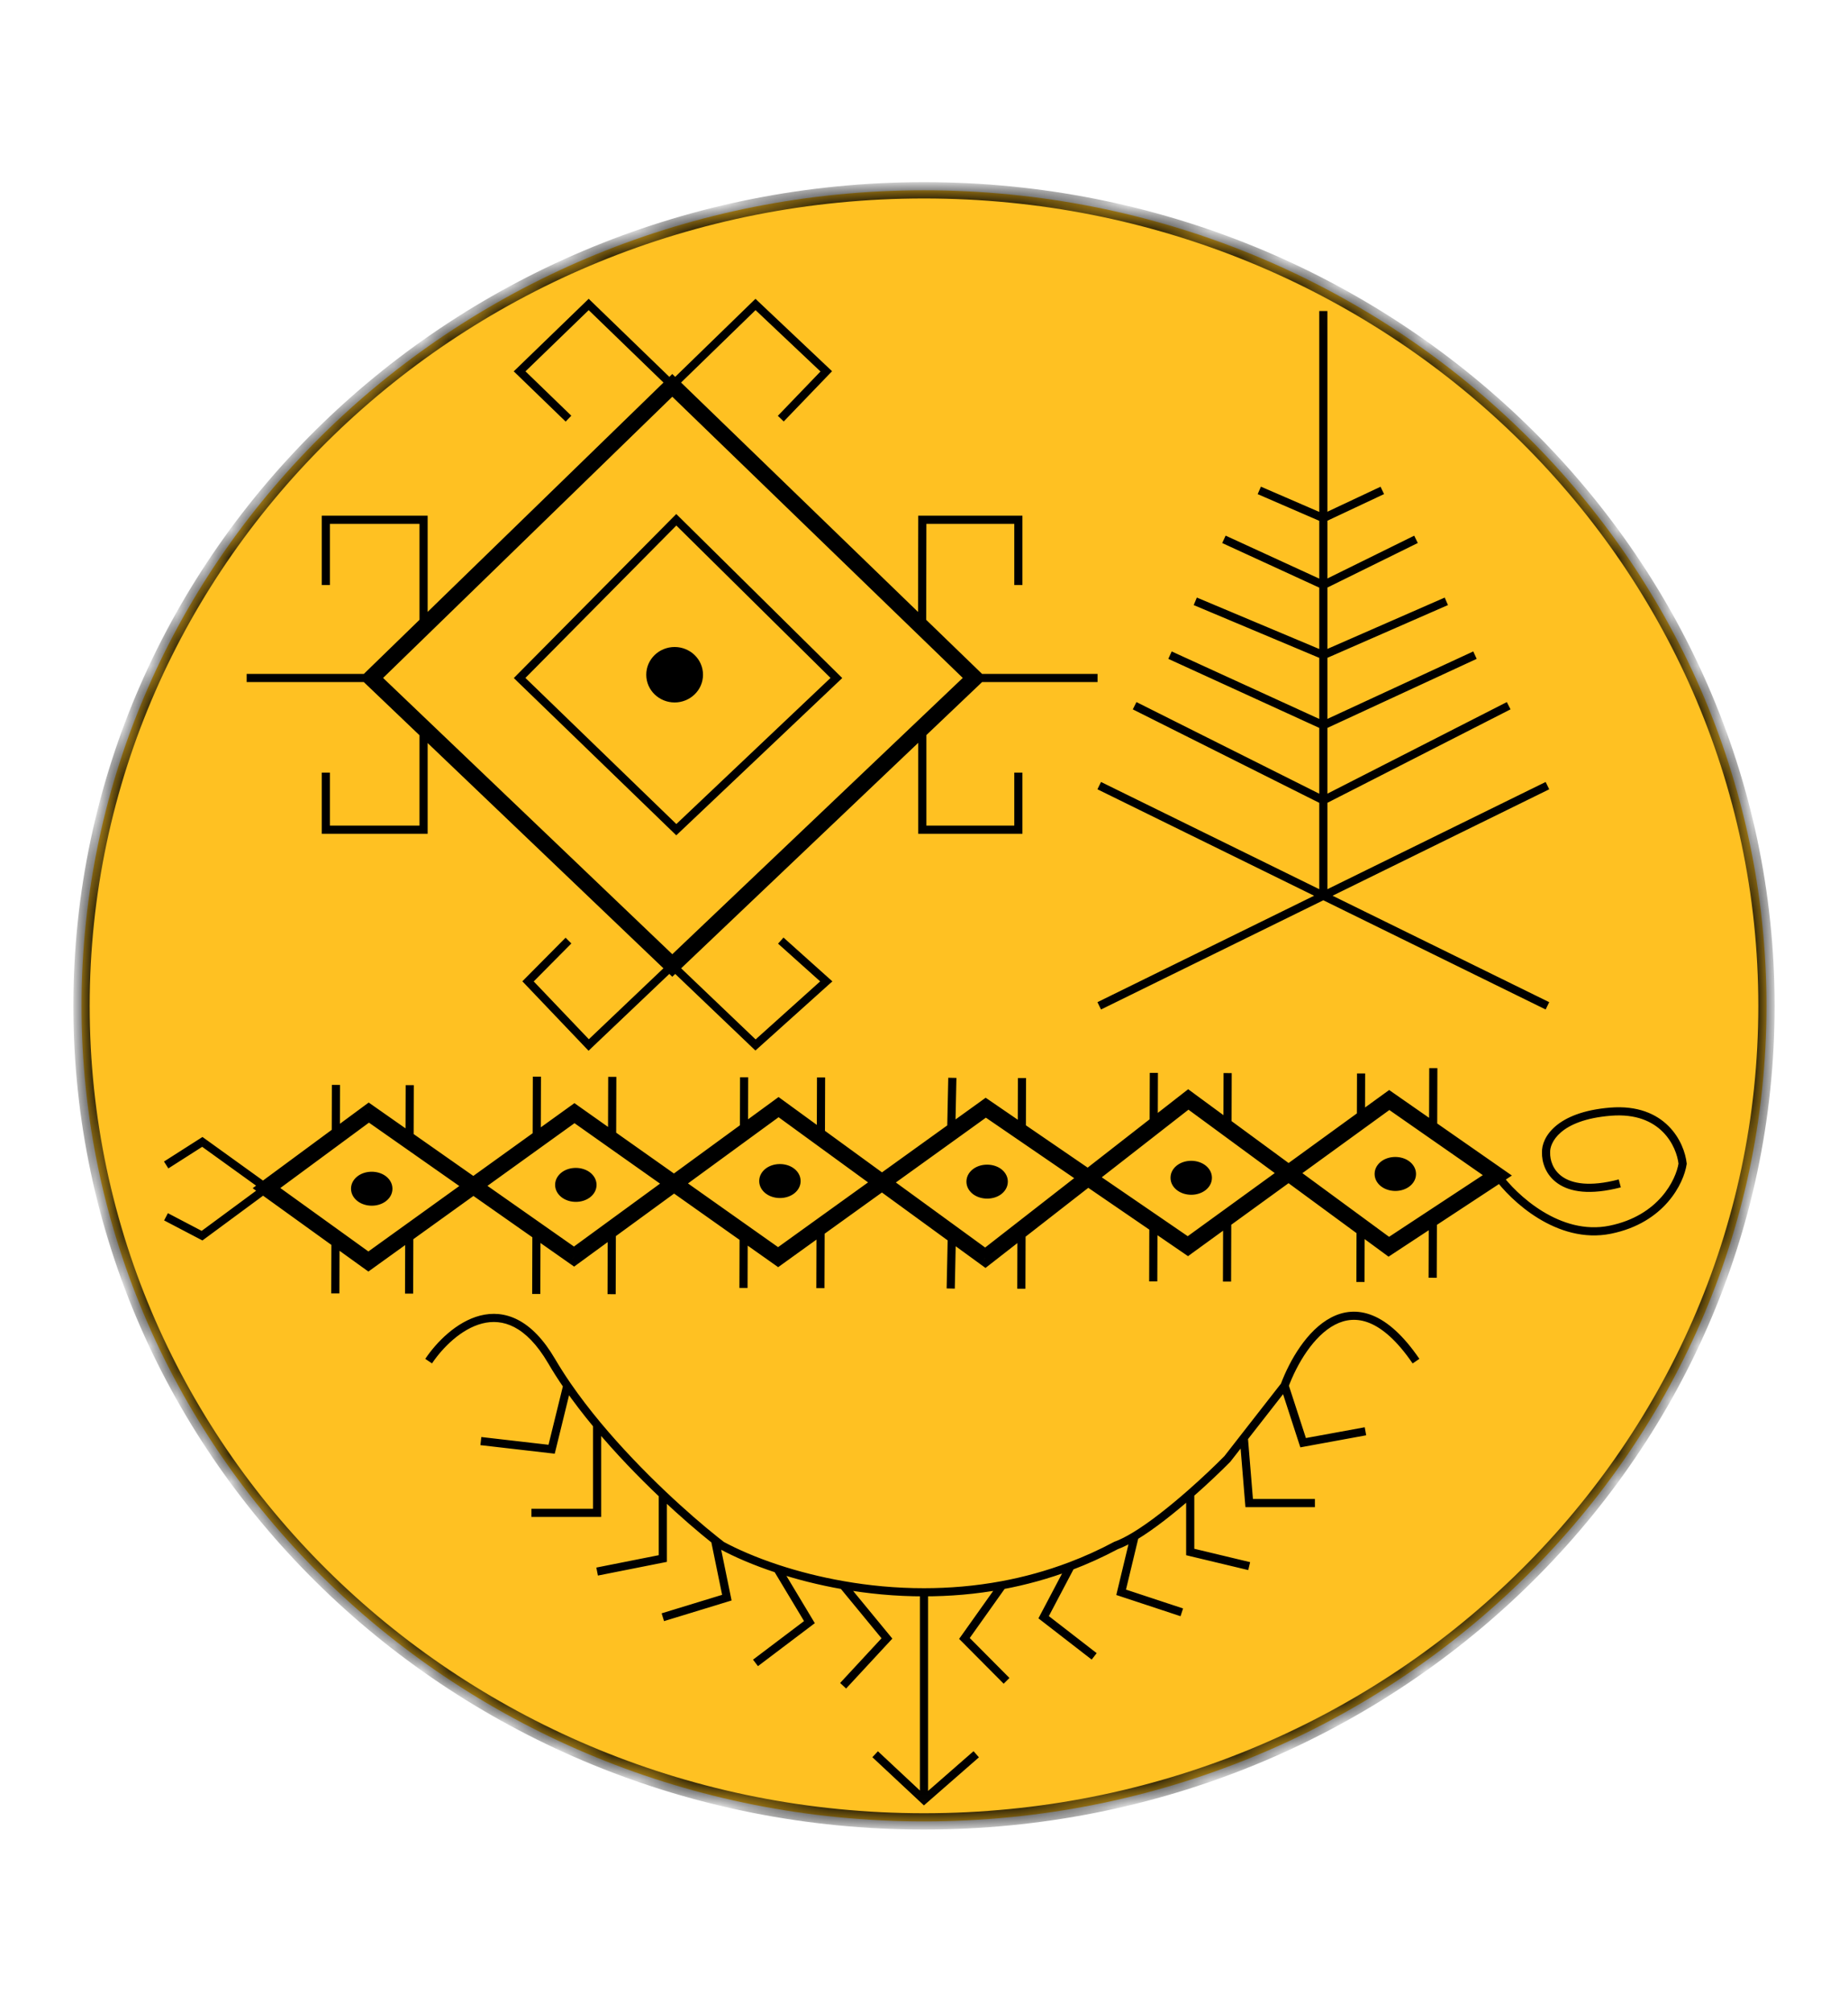 <svg width="68" height="74" viewBox="0 0 68 74" fill="none" xmlns="http://www.w3.org/2000/svg">
<mask id="path-1-inside-1_2092_17534" fill="white">
<path d="M65 37C65 53.569 51.121 67 34 67C16.879 67 3 53.569 3 37C3 20.431 16.879 7 34 7C51.121 7 65 20.431 65 37Z"/>
<path d="M15.586 23.072L24.738 14.176L33.93 23.072L35.86 24.94L33.938 26.767L24.738 35.515L15.586 26.775L13.664 24.94L15.586 23.072Z"/>
<path d="M25.568 24.82C25.568 25.217 25.235 25.54 24.824 25.54C24.413 25.54 24.08 25.217 24.08 24.82C24.08 24.422 24.413 24.1 24.824 24.1C25.235 24.1 25.568 24.422 25.568 24.82Z"/>
<path d="M12.345 45.533L9.806 43.705L12.356 41.823L13.572 40.926L15.07 41.978L17.418 43.625L19.749 41.947L21.139 40.948L22.522 41.926L24.801 43.536L27.375 41.656L28.649 40.725L30.205 41.859L32.453 43.496L35 41.663L36.273 40.747L37.599 41.655L40.033 43.322L42.452 41.436L43.726 40.443L45.167 41.502L47.415 43.152L50.078 41.22L51.12 40.464L52.734 41.589L55.097 43.235L52.724 44.795L51.103 45.861L50.066 45.099L47.415 43.152L45.157 44.79L43.71 45.84L42.441 44.972L40.033 43.322L37.589 45.228L36.257 46.266L35.026 45.37L32.453 43.496L30.195 45.12L28.632 46.244L27.364 45.348L24.801 43.536L22.512 45.208L21.123 46.223L19.739 45.253L17.418 43.625L15.06 45.322L13.555 46.405L12.345 45.533Z"/>
<path d="M13.68 43.402C13.935 43.403 14.141 43.549 14.141 43.728C14.14 43.907 13.933 44.052 13.678 44.051C13.422 44.051 13.216 43.905 13.216 43.725C13.217 43.546 13.424 43.401 13.68 43.402Z"/>
<path d="M21.189 43.261C21.445 43.262 21.651 43.408 21.651 43.587C21.65 43.766 21.443 43.911 21.187 43.91C20.932 43.91 20.726 43.764 20.726 43.584C20.727 43.405 20.934 43.26 21.189 43.261Z"/>
<path d="M28.699 43.12C28.954 43.121 29.161 43.267 29.16 43.446C29.16 43.625 28.952 43.77 28.697 43.769C28.442 43.769 28.235 43.623 28.236 43.443C28.237 43.264 28.444 43.119 28.699 43.12Z"/>
<path d="M36.324 43.142C36.579 43.142 36.786 43.288 36.785 43.467C36.785 43.647 36.577 43.791 36.322 43.791C36.067 43.79 35.86 43.644 35.861 43.465C35.861 43.285 36.069 43.141 36.324 43.142Z"/>
<path d="M43.834 43C44.089 43.001 44.295 43.147 44.295 43.326C44.294 43.505 44.087 43.65 43.832 43.65C43.577 43.649 43.37 43.503 43.371 43.324C43.371 43.144 43.578 43 43.834 43Z"/>
<path d="M51.344 42.859C51.599 42.86 51.805 43.006 51.805 43.185C51.804 43.364 51.597 43.509 51.342 43.508C51.087 43.508 50.88 43.362 50.881 43.182C50.881 43.003 51.088 42.858 51.344 42.859Z"/>
</mask>
<path d="M65 37C65 53.569 51.121 67 34 67C16.879 67 3 53.569 3 37C3 20.431 16.879 7 34 7C51.121 7 65 20.431 65 37Z" fill="#FFC122"/>
<path d="M25.568 24.82C25.568 25.217 25.235 25.54 24.824 25.54C24.413 25.54 24.08 25.217 24.08 24.82C24.08 24.422 24.413 24.1 24.824 24.1C25.235 24.1 25.568 24.422 25.568 24.82Z" fill="black"/>
<path d="M13.68 43.402C13.935 43.403 14.141 43.549 14.141 43.728C14.14 43.907 13.933 44.052 13.678 44.051C13.422 44.051 13.216 43.905 13.216 43.725C13.217 43.546 13.424 43.401 13.68 43.402Z" fill="black"/>
<path d="M21.189 43.261C21.445 43.262 21.651 43.408 21.651 43.587C21.65 43.766 21.443 43.911 21.187 43.91C20.932 43.91 20.726 43.764 20.726 43.584C20.727 43.405 20.934 43.26 21.189 43.261Z" fill="black"/>
<path d="M28.699 43.12C28.954 43.121 29.161 43.267 29.16 43.446C29.16 43.625 28.952 43.77 28.697 43.769C28.442 43.769 28.235 43.623 28.236 43.443C28.237 43.264 28.444 43.119 28.699 43.12Z" fill="black"/>
<path d="M36.324 43.142C36.579 43.142 36.786 43.288 36.785 43.467C36.785 43.647 36.577 43.791 36.322 43.791C36.067 43.79 35.86 43.644 35.861 43.465C35.861 43.285 36.069 43.141 36.324 43.142Z" fill="black"/>
<path d="M43.834 43C44.089 43.001 44.295 43.147 44.295 43.326C44.294 43.505 44.087 43.65 43.832 43.65C43.577 43.649 43.37 43.503 43.371 43.324C43.371 43.144 43.578 43 43.834 43Z" fill="black"/>
<path d="M51.344 42.859C51.599 42.86 51.805 43.006 51.805 43.185C51.804 43.364 51.597 43.509 51.342 43.508C51.087 43.508 50.88 43.362 50.881 43.182C50.881 43.003 51.088 42.858 51.344 42.859Z" fill="black"/>
<path d="M19.12 13.66L19.016 13.552L18.904 13.66L19.016 13.768L19.12 13.66ZM21.662 11.2L21.766 11.092L21.662 10.991L21.558 11.092L21.662 11.2ZM21.662 38.44L21.553 38.543L21.657 38.652L21.765 38.548L21.662 38.44ZM19.43 36.1L19.323 35.994L19.221 36.098L19.322 36.203L19.43 36.1ZM30.404 13.66L30.512 13.764L30.617 13.655L30.507 13.551L30.404 13.66ZM27.8 11.2L27.903 11.091L27.799 10.992L27.695 11.092L27.8 11.2ZM27.8 38.44L27.696 38.548L27.797 38.644L27.9 38.551L27.8 38.44ZM30.404 36.1L30.504 36.211L30.629 36.1L30.504 35.988L30.404 36.1ZM11.99 19.12V18.97H11.84V19.12H11.99ZM15.586 19.12H15.736V18.97H15.586V19.12ZM24.738 14.176L24.633 14.284L24.738 14.385L24.842 14.284L24.738 14.176ZM11.99 30.52H11.84V30.67H11.99V30.52ZM15.586 30.52V30.67H15.736V30.52H15.586ZM24.738 35.515L24.841 35.407L24.738 35.308L24.634 35.407L24.738 35.515ZM37.472 19.12H37.622V18.97H37.472V19.12ZM33.938 19.12V18.97H33.788L33.788 19.119L33.938 19.12ZM37.472 30.52V30.67H37.622V30.52H37.472ZM33.938 30.52H33.788V30.67H33.938V30.52ZM24.886 19.12L24.991 19.013L24.885 18.908L24.779 19.014L24.886 19.12ZM19.12 24.94L19.013 24.834L18.907 24.942L19.016 25.048L19.12 24.94ZM24.886 30.52L24.782 30.628L24.885 30.727L24.989 30.629L24.886 30.52ZM30.776 24.94L30.879 25.049L30.992 24.942L30.881 24.833L30.776 24.94ZM20.298 50.07L20.427 49.994L20.298 50.07ZM34 58.572L34 58.422L34 58.572ZM34 66.21L33.898 66.319L33.997 66.412L34.099 66.323L34 66.21ZM20.298 53.31L20.281 53.459L20.412 53.474L20.444 53.346L20.298 53.31ZM21.972 55.65V55.8H22.122V55.65H21.972ZM21.972 52.413L22.087 52.317L21.972 52.413ZM24.39 57.33L24.419 57.477L24.54 57.453V57.33H24.39ZM24.39 54.975L24.493 54.866L24.39 54.975ZM26.746 58.77L26.79 58.913L26.92 58.873L26.893 58.74L26.746 58.77ZM26.312 56.656L26.405 56.539V56.539L26.312 56.656ZM26.56 56.85L26.469 56.969L26.478 56.976L26.488 56.982L26.56 56.85ZM29.784 59.67L29.875 59.789L29.982 59.708L29.913 59.593L29.784 59.67ZM28.606 57.708L28.653 57.566L28.606 57.708ZM32.636 60.27L32.746 60.372L32.835 60.276L32.752 60.175L32.636 60.27ZM31.024 58.311L31.05 58.163L31.024 58.311ZM35.488 60.27L35.366 60.183L35.292 60.286L35.382 60.376L35.488 60.27ZM36.88 58.311L36.853 58.164L36.88 58.311ZM38.402 59.49L38.269 59.42L38.211 59.531L38.31 59.608L38.402 59.49ZM39.394 57.609L39.341 57.469L39.394 57.609ZM41.068 56.85L41.017 56.709L41.007 56.712L40.997 56.717L41.068 56.85ZM41.254 58.572L41.108 58.537L41.076 58.672L41.207 58.715L41.254 58.572ZM41.75 56.51L41.673 56.381L41.75 56.51ZM43.796 57.09H43.646V57.208L43.761 57.236L43.796 57.09ZM43.796 54.95L43.697 54.837L43.796 54.95ZM45.16 53.67L45.267 53.775L45.273 53.769L45.278 53.762L45.16 53.67ZM45.966 55.29L45.816 55.302L45.828 55.44H45.966V55.29ZM45.769 52.89L45.651 52.797L45.769 52.89ZM47.95 53.07L47.807 53.116L47.848 53.241L47.977 53.217L47.95 53.07ZM7.435 45.454L7.365 45.587L7.449 45.63L7.524 45.575L7.435 45.454ZM59.25 45.235L59.28 45.382L59.25 45.235ZM61.915 42.808L62.063 42.83L62.066 42.811L62.064 42.792L61.915 42.808ZM59.263 40.893L59.275 41.042L59.263 40.893ZM56.89 42.388L57.041 42.393L57.04 42.382L56.89 42.388ZM7.445 42.005L7.533 41.883L7.45 41.824L7.365 41.878L7.445 42.005ZM9.806 43.705L9.895 43.825L10.06 43.703L9.894 43.583L9.806 43.705ZM21.022 15.292L19.224 13.552L19.016 13.768L20.814 15.508L21.022 15.292ZM19.224 13.768L21.766 11.308L21.558 11.092L19.016 13.552L19.224 13.768ZM21.77 38.336L19.538 35.996L19.322 36.203L21.553 38.543L21.77 38.336ZM19.537 36.205L21.024 34.705L20.811 34.494L19.323 35.994L19.537 36.205ZM28.838 15.504L30.512 13.764L30.296 13.556L28.622 15.296L28.838 15.504ZM30.507 13.551L27.903 11.091L27.697 11.309L30.301 13.769L30.507 13.551ZM27.9 38.551L30.504 36.211L30.304 35.988L27.7 38.328L27.9 38.551ZM30.504 35.988L28.83 34.488L28.63 34.712L30.304 36.212L30.504 35.988ZM13.664 24.79H9.076V25.09H13.664V24.79ZM35.86 25.09H40.386V24.79H35.86V25.09ZM12.14 21.52V19.12H11.84V21.52H12.14ZM11.99 19.27H15.586V18.97H11.99V19.27ZM27.695 11.092L24.633 14.069L24.842 14.284L27.905 11.307L27.695 11.092ZM15.436 19.12V23.072H15.736V19.12H15.436ZM11.84 28.42V30.52H12.14V28.42H11.84ZM11.99 30.67H15.586V30.37H11.99V30.67ZM24.634 35.624L27.696 38.548L27.904 38.331L24.841 35.407L24.634 35.624ZM15.736 30.52V26.775H15.436V30.52H15.736ZM37.622 21.52V19.12H37.322V21.52H37.622ZM37.472 18.97H33.938V19.27H37.472V18.97ZM21.558 11.308L24.633 14.284L24.842 14.069L21.766 11.092L21.558 11.308ZM33.788 19.119L33.78 23.071L34.08 23.072L34.088 19.12L33.788 19.119ZM37.322 28.42V30.52H37.622V28.42H37.322ZM37.472 30.37H33.938V30.67H37.472V30.37ZM24.634 35.407L21.559 38.331L21.765 38.548L24.841 35.624L24.634 35.407ZM34.088 30.52V26.767H33.788V30.52H34.088ZM24.779 19.014L19.013 24.834L19.227 25.045L24.993 19.225L24.779 19.014ZM19.016 25.048L24.782 30.628L24.99 30.412L19.224 24.832L19.016 25.048ZM24.989 30.629L30.879 25.049L30.673 24.831L24.783 30.411L24.989 30.629ZM30.881 24.833L24.991 19.013L24.781 19.227L30.671 25.047L30.881 24.833ZM57.006 36.865L48.76 32.815L48.628 33.084L56.874 37.134L57.006 36.865ZM48.76 32.815L40.514 28.765L40.382 29.034L48.628 33.084L48.76 32.815ZM40.514 37.134L48.76 33.084L48.628 32.815L40.382 36.865L40.514 37.134ZM48.76 33.084L57.006 29.034L56.874 28.765L48.628 32.815L48.76 33.084ZM48.844 32.95V29.44H48.544V32.95H48.844ZM41.683 26.094L48.627 29.574L48.761 29.305L41.817 25.826L41.683 26.094ZM48.844 29.44V26.68H48.544V29.44H48.844ZM42.99 24.236L48.632 26.816L48.756 26.543L43.114 23.963L42.99 24.236ZM48.844 26.68V24.1H48.544V26.68H48.844ZM43.924 22.258L48.636 24.238L48.752 23.961L44.04 21.981L43.924 22.258ZM48.844 24.1V21.52H48.544V24.1H48.844ZM44.973 19.976L48.631 21.656L48.757 21.383L45.099 19.703L44.973 19.976ZM48.844 21.52V19.06H48.544V21.52H48.844ZM48.844 19.06V11.44H48.544V19.06H48.844ZM46.278 18.177L48.634 19.197L48.754 18.922L46.398 17.902L46.278 18.177ZM50.8 17.904L48.63 18.924L48.758 19.195L50.928 18.175L50.8 17.904ZM52.038 19.705L48.628 21.385L48.76 21.654L52.17 19.974L52.038 19.705ZM53.16 21.982L48.634 23.962L48.754 24.237L53.28 22.257L53.16 21.982ZM54.211 23.963L48.631 26.543L48.757 26.816L54.337 24.236L54.211 23.963ZM55.446 25.826L48.626 29.306L48.762 29.573L55.582 26.093L55.446 25.826ZM15.896 50.153C16.291 49.566 16.974 48.882 17.742 48.685C18.12 48.588 18.519 48.609 18.924 48.819C19.331 49.031 19.756 49.441 20.169 50.145L20.427 49.994C19.997 49.258 19.535 48.799 19.062 48.553C18.586 48.306 18.11 48.281 17.668 48.394C16.796 48.618 16.059 49.373 15.648 49.986L15.896 50.153ZM47.409 51.022C47.565 50.602 47.796 50.129 48.089 49.71C48.383 49.29 48.732 48.932 49.121 48.73C49.505 48.53 49.93 48.478 50.398 48.669C50.873 48.864 51.406 49.315 51.98 50.154L52.228 49.985C51.636 49.12 51.062 48.617 50.512 48.392C49.954 48.164 49.437 48.227 48.983 48.464C48.535 48.697 48.152 49.096 47.843 49.538C47.533 49.982 47.291 50.478 47.127 50.917L47.409 51.022ZM33.85 58.572V66.21H34.15V58.572H33.85ZM34.099 66.323L36.021 64.643L35.823 64.417L33.901 66.097L34.099 66.323ZM34.102 66.1L32.304 64.42L32.1 64.639L33.898 66.319L34.102 66.1ZM17.677 53.159L20.281 53.459L20.315 53.161L17.711 52.861L17.677 53.159ZM20.169 50.145C20.347 50.45 20.542 50.754 20.749 51.055L20.996 50.885C20.792 50.589 20.602 50.291 20.427 49.994L20.169 50.145ZM20.444 53.346L21.018 51.005L20.727 50.934L20.152 53.274L20.444 53.346ZM19.554 55.8H21.972V55.5H19.554V55.8ZM20.749 51.055C21.09 51.55 21.465 52.037 21.857 52.509L22.087 52.317C21.7 51.851 21.331 51.371 20.996 50.885L20.749 51.055ZM22.122 55.65V52.413H21.822V55.65H22.122ZM22.001 57.957L24.419 57.477L24.361 57.183L21.943 57.663L22.001 57.957ZM21.857 52.509C22.642 53.454 23.498 54.336 24.287 55.084L24.493 54.866C23.711 54.124 22.864 53.251 22.087 52.317L21.857 52.509ZM24.54 57.33V54.975H24.24V57.33H24.54ZM24.434 59.633L26.79 58.913L26.702 58.626L24.346 59.346L24.434 59.633ZM24.287 55.084C25.025 55.783 25.706 56.366 26.219 56.773L26.405 56.539C25.9 56.137 25.226 55.56 24.493 54.866L24.287 55.084ZM26.219 56.773C26.307 56.844 26.391 56.909 26.469 56.969L26.651 56.731C26.575 56.672 26.493 56.608 26.405 56.539L26.219 56.773ZM26.893 58.74L26.459 56.626L26.165 56.686L26.599 58.8L26.893 58.74ZM27.89 61.289L29.875 59.789L29.694 59.55L27.709 61.05L27.89 61.289ZM26.488 56.982C27.014 57.267 27.719 57.575 28.559 57.851L28.653 57.566C27.827 57.294 27.139 56.993 26.631 56.718L26.488 56.982ZM29.913 59.593L28.735 57.631L28.477 57.786L29.655 59.747L29.913 59.593ZM31.134 62.112L32.746 60.372L32.526 60.168L30.914 61.908L31.134 62.112ZM28.559 57.851C29.28 58.088 30.102 58.302 30.998 58.459L31.05 58.163C30.169 58.009 29.361 57.799 28.653 57.566L28.559 57.851ZM30.998 58.459C31.929 58.622 32.939 58.723 34 58.722L34 58.422C32.958 58.423 31.965 58.324 31.05 58.163L30.998 58.459ZM32.752 60.175L31.14 58.216L30.908 58.407L32.52 60.365L32.752 60.175ZM37.144 61.724L35.594 60.164L35.382 60.376L36.932 61.935L37.144 61.724ZM34 58.722C34.937 58.722 35.913 58.644 36.907 58.459L36.853 58.164C35.878 58.345 34.92 58.422 34 58.422L34 58.722ZM35.61 60.357L37.002 58.398L36.758 58.224L35.366 60.183L35.61 60.357ZM40.354 60.811L38.494 59.371L38.31 59.608L40.17 61.048L40.354 60.811ZM36.907 58.459C37.745 58.303 38.596 58.072 39.447 57.75L39.341 57.469C38.508 57.785 37.674 58.011 36.853 58.164L36.907 58.459ZM39.447 57.75C40.012 57.536 40.577 57.281 41.139 56.982L40.997 56.717C40.448 57.011 39.894 57.26 39.341 57.469L39.447 57.75ZM38.535 59.56L39.527 57.679L39.261 57.539L38.269 59.42L38.535 59.56ZM43.533 59.167L41.301 58.43L41.207 58.715L43.439 59.452L43.533 59.167ZM41.119 56.991C41.337 56.912 41.577 56.789 41.827 56.638L41.673 56.381C41.432 56.526 41.21 56.639 41.017 56.709L41.119 56.991ZM41.4 58.608L41.896 56.545L41.604 56.475L41.108 58.537L41.4 58.608ZM46.001 57.464L43.831 56.944L43.761 57.236L45.931 57.755L46.001 57.464ZM41.827 56.638C42.481 56.245 43.233 55.643 43.895 55.063L43.697 54.837C43.039 55.414 42.304 56.002 41.673 56.381L41.827 56.638ZM43.895 55.063C44.446 54.58 44.938 54.108 45.267 53.775L45.053 53.564C44.73 53.892 44.242 54.359 43.697 54.837L43.895 55.063ZM43.946 57.09V54.95H43.646V57.09H43.946ZM48.384 55.14H45.966V55.44H48.384V55.14ZM45.278 53.762L45.887 52.982L45.651 52.797L45.042 53.578L45.278 53.762ZM45.887 52.982L47.386 51.062L47.15 50.877L45.651 52.797L45.887 52.982ZM46.115 55.278L45.918 52.877L45.619 52.902L45.816 55.302L46.115 55.278ZM50.217 52.502L47.923 52.922L47.977 53.217L50.271 52.797L50.217 52.502ZM48.093 53.023L47.411 50.923L47.125 51.016L47.807 53.116L48.093 53.023ZM6.039 44.893L7.365 45.587L7.504 45.321L6.178 44.627L6.039 44.893ZM54.975 43.322C55.283 43.75 55.861 44.361 56.607 44.817C57.354 45.274 58.282 45.584 59.28 45.382L59.22 45.088C58.322 45.27 57.471 44.994 56.764 44.561C56.056 44.128 55.506 43.547 55.219 43.147L54.975 43.322ZM59.28 45.382C61.247 44.983 61.957 43.531 62.063 42.83L61.766 42.785C61.676 43.383 61.044 44.718 59.22 45.088L59.28 45.382ZM62.064 42.792C62.023 42.412 61.834 41.86 61.395 41.422C60.951 40.978 60.262 40.662 59.251 40.743L59.275 41.042C60.205 40.967 60.805 41.257 61.183 41.634C61.566 42.016 61.731 42.5 61.765 42.824L62.064 42.792ZM59.251 40.743C57.271 40.903 56.718 41.844 56.74 42.394L57.04 42.382C57.027 42.065 57.372 41.196 59.275 41.042L59.251 40.743ZM56.74 42.383C56.728 42.733 56.866 43.217 57.32 43.533C57.773 43.849 58.508 43.971 59.64 43.677L59.564 43.386C58.476 43.67 57.844 43.532 57.491 43.287C57.139 43.042 57.031 42.665 57.04 42.393L56.74 42.383ZM6.195 42.98L7.526 42.131L7.365 41.878L6.034 42.727L6.195 42.98ZM7.358 42.127L9.718 43.827L9.894 43.583L7.533 41.883L7.358 42.127ZM12.489 47.578L12.495 45.533L12.195 45.532L12.188 47.578L12.489 47.578ZM15.203 47.586L15.21 45.322L14.91 45.321L14.903 47.585L15.203 47.586ZM7.524 45.575L9.895 43.825L9.717 43.584L7.346 45.333L7.524 45.575ZM12.212 39.908L12.206 41.823L12.506 41.824L12.512 39.909L12.212 39.908ZM14.927 39.916L14.92 41.977L15.22 41.978L15.226 39.917L14.927 39.916ZM19.882 47.599L19.889 45.253L19.589 45.252L19.582 47.598L19.882 47.599ZM19.606 39.604L19.599 41.947L19.899 41.948L19.906 39.605L19.606 39.604ZM22.655 47.607L22.662 45.209L22.362 45.208L22.355 47.606L22.655 47.607ZM22.379 39.612L22.372 41.925L22.672 41.926L22.679 39.613L22.379 39.612ZM27.508 47.377L27.514 45.348L27.214 45.347L27.208 47.377L27.508 47.377ZM27.231 39.626L27.225 41.655L27.525 41.656L27.531 39.627L27.231 39.626ZM30.338 47.385L30.345 45.12L30.045 45.119L30.038 47.385L30.338 47.385ZM30.062 39.634L30.055 41.858L30.355 41.859L30.362 39.635L30.062 39.634ZM35.133 47.402L35.176 45.373L34.876 45.366L34.833 47.395L35.133 47.402ZM34.893 39.645L34.85 41.66L35.15 41.666L35.193 39.651L34.893 39.645ZM37.732 47.406L37.739 45.228L37.438 45.227L37.432 47.405L37.732 47.406ZM37.455 39.655L37.449 41.655L37.749 41.656L37.755 39.656L37.455 39.655ZM42.585 47.136L42.592 44.972L42.291 44.971L42.285 47.135L42.585 47.136ZM42.308 39.465L42.302 41.436L42.602 41.437L42.608 39.466L42.308 39.465ZM45.3 47.144L45.307 44.791L45.007 44.79L45 47.143L45.3 47.144ZM45.023 39.473L45.017 41.501L45.317 41.502L45.323 39.474L45.023 39.473ZM50.21 47.157L50.216 45.1L49.916 45.099L49.91 47.157L50.21 47.157ZM49.933 39.487L49.928 41.22L50.228 41.221L50.233 39.488L49.933 39.487ZM52.867 47.003L52.874 44.796L52.574 44.795L52.567 47.002L52.867 47.003ZM52.591 39.291L52.584 41.588L52.884 41.589L52.891 39.292L52.591 39.291ZM13.664 24.94L13.455 24.725L13.232 24.942L13.457 25.157L13.664 24.94ZM35.86 24.94L36.067 25.157L36.293 24.942L36.069 24.724L35.86 24.94ZM24.738 14.176L24.946 13.961L24.737 13.758L24.529 13.961L24.738 14.176ZM15.586 23.072L15.377 22.857L15.586 23.072ZM15.586 26.775L15.379 26.992L15.586 26.775ZM24.738 35.515L24.53 35.732L24.737 35.93L24.944 35.733L24.738 35.515ZM33.93 23.072L33.721 23.287L33.93 23.072ZM33.938 26.767L33.731 26.55L33.938 26.767ZM55.097 43.235L55.262 43.486L55.632 43.242L55.269 42.989L55.097 43.235ZM9.806 43.705L9.628 43.463L9.297 43.708L9.631 43.948L9.806 43.705ZM12.345 45.533L12.52 45.289H12.52L12.345 45.533ZM13.555 46.405L13.38 46.648L13.555 46.774L13.73 46.648L13.555 46.405ZM15.06 45.322L15.235 45.565L15.06 45.322ZM12.356 41.823L12.534 42.065H12.534L12.356 41.823ZM13.572 40.926L13.744 40.681L13.567 40.557L13.393 40.685L13.572 40.926ZM15.07 41.978L15.243 41.732L15.07 41.978ZM19.739 45.253L19.912 45.007L19.739 45.253ZM21.123 46.223L20.95 46.469L21.126 46.592L21.3 46.465L21.123 46.223ZM19.749 41.947L19.574 41.704L19.749 41.947ZM21.139 40.948L21.312 40.703L21.137 40.579L20.963 40.704L21.139 40.948ZM22.512 45.208L22.689 45.45L22.512 45.208ZM22.522 41.926L22.349 42.171L22.522 41.926ZM27.364 45.348L27.191 45.593L27.364 45.348ZM28.632 46.244L28.459 46.489L28.634 46.613L28.807 46.488L28.632 46.244ZM27.375 41.656L27.552 41.898L27.375 41.656ZM28.649 40.725L28.825 40.483L28.648 40.354L28.472 40.483L28.649 40.725ZM30.195 45.12L30.37 45.363L30.195 45.12ZM30.205 41.859L30.028 42.101L30.205 41.859ZM35.026 45.37L34.849 45.612L35.026 45.37ZM36.257 46.266L36.08 46.508L36.263 46.641L36.441 46.502L36.257 46.266ZM35 41.663L35.175 41.907L35 41.663ZM36.273 40.747L36.443 40.499L36.269 40.38L36.098 40.504L36.273 40.747ZM37.589 45.228L37.773 45.464L37.589 45.228ZM37.599 41.655L37.769 41.408L37.599 41.655ZM42.441 44.972L42.611 44.724H42.611L42.441 44.972ZM43.71 45.84L43.54 46.088L43.715 46.208L43.886 46.083L43.71 45.84ZM42.452 41.436L42.268 41.2L42.452 41.436ZM43.726 40.443L43.904 40.202L43.721 40.067L43.541 40.207L43.726 40.443ZM45.157 44.79L45.333 45.033L45.157 44.79ZM45.167 41.502L45.344 41.26L45.167 41.502ZM50.066 45.099L50.244 44.858L50.066 45.099ZM51.103 45.861L50.926 46.103L51.094 46.227L51.268 46.112L51.103 45.861ZM50.078 41.22L49.901 40.977L50.078 41.22ZM51.12 40.464L51.291 40.218L51.116 40.096L50.944 40.221L51.12 40.464ZM52.724 44.795L52.889 45.046H52.889L52.724 44.795ZM52.734 41.589L52.905 41.342L52.734 41.589ZM13.68 43.402L13.681 43.102L13.68 43.402ZM14.141 43.728L13.841 43.727L14.141 43.728ZM13.678 44.051L13.678 43.751L13.678 44.051ZM13.216 43.725L12.916 43.724L13.216 43.725ZM21.189 43.261L21.19 42.961L21.189 43.261ZM21.651 43.587L21.351 43.586L21.651 43.587ZM21.187 43.91L21.188 43.61L21.187 43.91ZM20.726 43.584L20.426 43.584L20.726 43.584ZM28.699 43.12L28.7 42.82L28.699 43.12ZM29.16 43.446L28.86 43.445L29.16 43.446ZM28.697 43.769L28.698 43.469L28.697 43.769ZM28.236 43.443L27.936 43.442L28.236 43.443ZM36.324 43.142L36.325 42.842L36.324 43.142ZM36.785 43.467L36.485 43.467L36.785 43.467ZM36.322 43.791L36.323 43.491L36.322 43.791ZM35.861 43.465L35.561 43.464L35.861 43.465ZM43.834 43L43.835 42.7L43.834 43ZM44.295 43.326L43.995 43.325L44.295 43.326ZM43.832 43.65L43.833 43.349L43.832 43.65ZM43.371 43.324L43.071 43.323L43.371 43.324ZM51.344 42.859L51.344 42.559L51.344 42.859ZM51.805 43.185L51.505 43.184L51.805 43.185ZM51.342 43.508L51.343 43.209L51.342 43.508ZM50.881 43.182L50.581 43.182L50.881 43.182ZM64.7 37C64.7 53.394 50.965 66.7 34 66.7V67.3C51.277 67.3 65.3 53.743 65.3 37H64.7ZM34 66.7C17.035 66.7 3.3 53.394 3.3 37H2.7C2.7 53.743 16.723 67.3 34 67.3V66.7ZM3.3 37C3.3 20.606 17.035 7.3 34 7.3V6.7C16.723 6.7 2.7 20.257 2.7 37H3.3ZM34 7.3C50.965 7.3 64.7 20.606 64.7 37H65.3C65.3 20.257 51.277 6.7 34 6.7V7.3ZM24.529 13.961L15.377 22.857L15.795 23.287L24.947 14.391L24.529 13.961ZM15.377 22.857L13.455 24.725L13.873 25.155L15.795 23.287L15.377 22.857ZM13.457 25.157L15.379 26.992L15.793 26.558L13.871 24.723L13.457 25.157ZM15.379 26.992L24.53 35.732L24.945 35.298L15.793 26.558L15.379 26.992ZM24.529 14.392L33.721 23.287L34.138 22.856L24.946 13.961L24.529 14.392ZM33.721 23.287L35.651 25.155L36.069 24.724L34.138 22.856L33.721 23.287ZM35.653 24.722L33.731 26.55L34.145 26.985L36.067 25.157L35.653 24.722ZM33.731 26.55L24.531 35.298L24.944 35.733L34.145 26.985L33.731 26.55ZM25.268 24.82C25.268 25.043 25.079 25.24 24.824 25.24V25.84C25.391 25.84 25.868 25.392 25.868 24.82H25.268ZM24.824 25.24C24.569 25.24 24.38 25.043 24.38 24.82H23.78C23.78 25.392 24.257 25.84 24.824 25.84V25.24ZM24.38 24.82C24.38 24.597 24.569 24.4 24.824 24.4V23.8C24.257 23.8 23.78 24.247 23.78 24.82H24.38ZM24.824 24.4C25.079 24.4 25.268 24.597 25.268 24.82H25.868C25.868 24.247 25.391 23.8 24.824 23.8V24.4ZM9.631 43.948L12.169 45.776L12.52 45.289L9.981 43.461L9.631 43.948ZM12.169 45.776L13.38 46.648L13.73 46.161L12.52 45.289L12.169 45.776ZM13.73 46.648L15.235 45.565L14.885 45.078L13.38 46.161L13.73 46.648ZM9.984 43.946L12.534 42.065L12.178 41.582L9.628 43.463L9.984 43.946ZM12.534 42.065L13.75 41.168L13.393 40.685L12.178 41.582L12.534 42.065ZM13.399 41.172L14.898 42.223L15.243 41.732L13.744 40.681L13.399 41.172ZM14.898 42.223L17.246 43.87L17.591 43.379L15.243 41.732L14.898 42.223ZM17.246 43.87L19.567 45.498L19.912 45.007L17.591 43.379L17.246 43.87ZM19.567 45.498L20.95 46.469L21.295 45.977L19.912 45.007L19.567 45.498ZM15.235 45.565L17.594 43.868L17.243 43.381L14.885 45.078L15.235 45.565ZM17.594 43.868L19.924 42.191L19.574 41.704L17.243 43.381L17.594 43.868ZM19.924 42.191L21.314 41.191L20.963 40.704L19.574 41.704L19.924 42.191ZM21.3 46.465L22.689 45.45L22.335 44.966L20.946 45.981L21.3 46.465ZM20.965 41.193L22.349 42.171L22.695 41.681L21.312 40.703L20.965 41.193ZM22.349 42.171L24.628 43.781L24.974 43.291L22.695 41.681L22.349 42.171ZM24.628 43.781L27.191 45.593L27.537 45.103L24.974 43.291L24.628 43.781ZM27.191 45.593L28.459 46.489L28.805 45.999L27.537 45.103L27.191 45.593ZM22.689 45.45L24.978 43.779L24.624 43.294L22.335 44.966L22.689 45.45ZM24.978 43.779L27.552 41.898L27.198 41.414L24.624 43.294L24.978 43.779ZM27.552 41.898L28.826 40.968L28.472 40.483L27.198 41.414L27.552 41.898ZM28.807 46.488L30.37 45.363L30.02 44.876L28.457 46.001L28.807 46.488ZM28.472 40.968L30.028 42.101L30.381 41.616L28.825 40.483L28.472 40.968ZM30.028 42.101L32.276 43.738L32.629 43.253L30.381 41.616L30.028 42.101ZM32.276 43.738L34.849 45.612L35.203 45.127L32.629 43.253L32.276 43.738ZM34.849 45.612L36.08 46.508L36.433 46.023L35.203 45.127L34.849 45.612ZM30.37 45.363L32.628 43.739L32.278 43.252L30.02 44.876L30.37 45.363ZM32.628 43.739L35.175 41.907L34.825 41.42L32.278 43.252L32.628 43.739ZM35.175 41.907L36.449 40.99L36.098 40.504L34.825 41.42L35.175 41.907ZM36.441 46.502L37.773 45.464L37.404 44.991L36.072 46.029L36.441 46.502ZM36.104 40.995L37.43 41.903L37.769 41.408L36.443 40.499L36.104 40.995ZM37.43 41.903L39.864 43.57L40.203 43.075L37.769 41.408L37.43 41.903ZM39.864 43.57L42.272 45.219L42.611 44.724L40.203 43.075L39.864 43.57ZM42.272 45.219L43.54 46.088L43.879 45.593L42.611 44.724L42.272 45.219ZM37.773 45.464L40.218 43.559L39.849 43.086L37.404 44.991L37.773 45.464ZM40.218 43.559L42.637 41.673L42.268 41.2L39.849 43.086L40.218 43.559ZM42.637 41.673L43.91 40.68L43.541 40.207L42.268 41.2L42.637 41.673ZM43.886 46.083L45.333 45.033L44.981 44.548L43.533 45.598L43.886 46.083ZM43.548 40.685L44.989 41.743L45.344 41.26L43.904 40.202L43.548 40.685ZM44.989 41.743L47.237 43.394L47.592 42.911L45.344 41.26L44.989 41.743ZM47.237 43.394L49.888 45.341L50.244 44.858L47.592 42.911L47.237 43.394ZM49.888 45.341L50.926 46.103L51.281 45.62L50.244 44.858L49.888 45.341ZM45.333 45.033L47.591 43.395L47.239 42.91L44.981 44.548L45.333 45.033ZM47.591 43.395L50.254 41.463L49.901 40.977L47.239 42.91L47.591 43.395ZM50.254 41.463L51.296 40.707L50.944 40.221L49.901 40.977L50.254 41.463ZM51.268 46.112L52.889 45.046L52.559 44.545L50.939 45.611L51.268 46.112ZM52.889 45.046L55.262 43.486L54.932 42.984L52.559 44.545L52.889 45.046ZM50.948 40.71L52.562 41.835L52.905 41.342L51.291 40.218L50.948 40.71ZM52.562 41.835L54.926 43.481L55.269 42.989L52.905 41.342L52.562 41.835ZM13.679 43.702C13.752 43.702 13.806 43.724 13.833 43.743C13.861 43.763 13.841 43.762 13.841 43.727L14.441 43.729C14.441 43.515 14.318 43.351 14.179 43.253C14.04 43.154 13.862 43.103 13.681 43.102L13.679 43.702ZM13.841 43.727C13.841 43.693 13.861 43.691 13.833 43.711C13.806 43.73 13.752 43.752 13.678 43.751L13.677 44.351C13.859 44.352 14.036 44.301 14.176 44.203C14.316 44.106 14.44 43.943 14.441 43.729L13.841 43.727ZM13.678 43.751C13.605 43.751 13.552 43.73 13.524 43.71C13.496 43.691 13.517 43.692 13.517 43.726L12.916 43.724C12.916 43.938 13.039 44.102 13.178 44.2C13.318 44.299 13.495 44.351 13.677 44.351L13.678 43.751ZM13.517 43.726C13.516 43.761 13.496 43.762 13.524 43.742C13.552 43.723 13.605 43.702 13.679 43.702L13.681 43.102C13.499 43.102 13.321 43.152 13.181 43.25C13.041 43.348 12.917 43.511 12.916 43.724L13.517 43.726ZM21.189 43.561C21.262 43.561 21.315 43.583 21.343 43.602C21.371 43.622 21.35 43.621 21.351 43.586L21.951 43.588C21.951 43.374 21.828 43.21 21.689 43.112C21.549 43.014 21.372 42.962 21.19 42.961L21.189 43.561ZM21.351 43.586C21.351 43.552 21.371 43.55 21.343 43.57C21.315 43.589 21.262 43.611 21.188 43.61L21.186 44.21C21.368 44.211 21.546 44.16 21.686 44.062C21.826 43.965 21.95 43.802 21.951 43.588L21.351 43.586ZM21.188 43.61C21.115 43.61 21.061 43.589 21.034 43.569C21.006 43.55 21.026 43.551 21.026 43.585L20.426 43.584C20.426 43.797 20.549 43.961 20.688 44.059C20.827 44.158 21.005 44.21 21.186 44.21L21.188 43.61ZM21.026 43.585C21.026 43.62 21.006 43.621 21.034 43.601C21.061 43.582 21.115 43.561 21.189 43.561L21.19 42.961C21.008 42.961 20.831 43.011 20.691 43.109C20.551 43.207 20.427 43.37 20.426 43.584L21.026 43.585ZM28.698 43.42C28.772 43.42 28.825 43.442 28.852 43.461C28.881 43.481 28.86 43.48 28.86 43.445L29.46 43.447C29.461 43.233 29.338 43.069 29.199 42.971C29.059 42.872 28.882 42.82 28.7 42.82L28.698 43.42ZM28.86 43.445C28.86 43.41 28.881 43.409 28.852 43.429C28.825 43.448 28.771 43.469 28.698 43.469L28.696 44.069C28.878 44.07 29.056 44.019 29.196 43.921C29.335 43.824 29.46 43.661 29.46 43.447L28.86 43.445ZM28.698 43.469C28.625 43.469 28.571 43.447 28.544 43.428C28.516 43.408 28.536 43.41 28.536 43.444L27.936 43.442C27.935 43.656 28.059 43.82 28.198 43.918C28.337 44.017 28.515 44.069 28.696 44.069L28.698 43.469ZM28.536 43.444C28.536 43.479 28.516 43.48 28.544 43.46C28.571 43.441 28.625 43.42 28.698 43.42L28.7 42.82C28.518 42.819 28.341 42.87 28.2 42.968C28.061 43.065 27.937 43.228 27.936 43.442L28.536 43.444ZM36.323 43.441C36.397 43.442 36.45 43.463 36.477 43.483C36.505 43.502 36.485 43.501 36.485 43.467L37.085 43.468C37.086 43.254 36.962 43.091 36.824 42.992C36.684 42.894 36.507 42.842 36.325 42.842L36.323 43.441ZM36.485 43.467C36.485 43.432 36.506 43.431 36.477 43.451C36.45 43.47 36.396 43.491 36.323 43.491L36.321 44.091C36.503 44.091 36.681 44.041 36.821 43.943C36.96 43.845 37.084 43.682 37.085 43.468L36.485 43.467ZM36.323 43.491C36.249 43.491 36.196 43.469 36.169 43.45C36.141 43.43 36.161 43.431 36.161 43.466L35.561 43.464C35.56 43.678 35.684 43.842 35.822 43.94C35.962 44.038 36.139 44.09 36.321 44.091L36.323 43.491ZM36.161 43.466C36.161 43.5 36.14 43.501 36.169 43.482C36.196 43.462 36.25 43.441 36.323 43.441L36.325 42.842C36.143 42.841 35.965 42.892 35.825 42.99C35.686 43.087 35.562 43.25 35.561 43.464L36.161 43.466ZM43.833 43.3C43.906 43.3 43.96 43.322 43.987 43.341C44.015 43.361 43.995 43.36 43.995 43.325L44.595 43.327C44.596 43.113 44.472 42.949 44.333 42.851C44.194 42.753 44.016 42.701 43.835 42.7L43.833 43.3ZM43.995 43.325C43.995 43.291 44.015 43.29 43.987 43.309C43.96 43.328 43.906 43.35 43.833 43.349L43.831 43.95C44.013 43.95 44.19 43.899 44.331 43.801C44.47 43.704 44.594 43.541 44.595 43.327L43.995 43.325ZM43.833 43.349C43.759 43.349 43.706 43.328 43.678 43.309C43.65 43.289 43.671 43.29 43.671 43.325L43.071 43.323C43.07 43.537 43.193 43.7 43.332 43.798C43.472 43.897 43.649 43.949 43.831 43.95L43.833 43.349ZM43.671 43.325C43.671 43.359 43.65 43.36 43.678 43.34C43.706 43.321 43.76 43.3 43.833 43.3L43.835 42.7C43.653 42.7 43.475 42.751 43.335 42.849C43.196 42.946 43.071 43.109 43.071 43.323L43.671 43.325ZM51.343 43.159C51.416 43.159 51.47 43.181 51.497 43.2C51.525 43.22 51.505 43.219 51.505 43.184L52.105 43.186C52.105 42.972 51.982 42.808 51.843 42.71C51.704 42.611 51.526 42.56 51.344 42.559L51.343 43.159ZM51.505 43.184C51.505 43.15 51.525 43.149 51.497 43.168C51.47 43.187 51.416 43.209 51.343 43.209L51.341 43.809C51.523 43.809 51.7 43.758 51.84 43.66C51.98 43.563 52.104 43.4 52.105 43.186L51.505 43.184ZM51.343 43.209C51.269 43.208 51.216 43.187 51.188 43.167C51.16 43.148 51.181 43.149 51.181 43.183L50.581 43.182C50.58 43.395 50.703 43.559 50.842 43.657C50.982 43.756 51.159 43.808 51.341 43.809L51.343 43.209ZM51.181 43.183C51.18 43.218 51.16 43.219 51.188 43.199C51.216 43.18 51.269 43.159 51.343 43.159L51.344 42.559C51.163 42.559 50.985 42.609 50.845 42.707C50.706 42.805 50.581 42.968 50.581 43.182L51.181 43.183Z" fill="black" mask="url(#path-1-inside-1_2092_17534)"/>
</svg>
